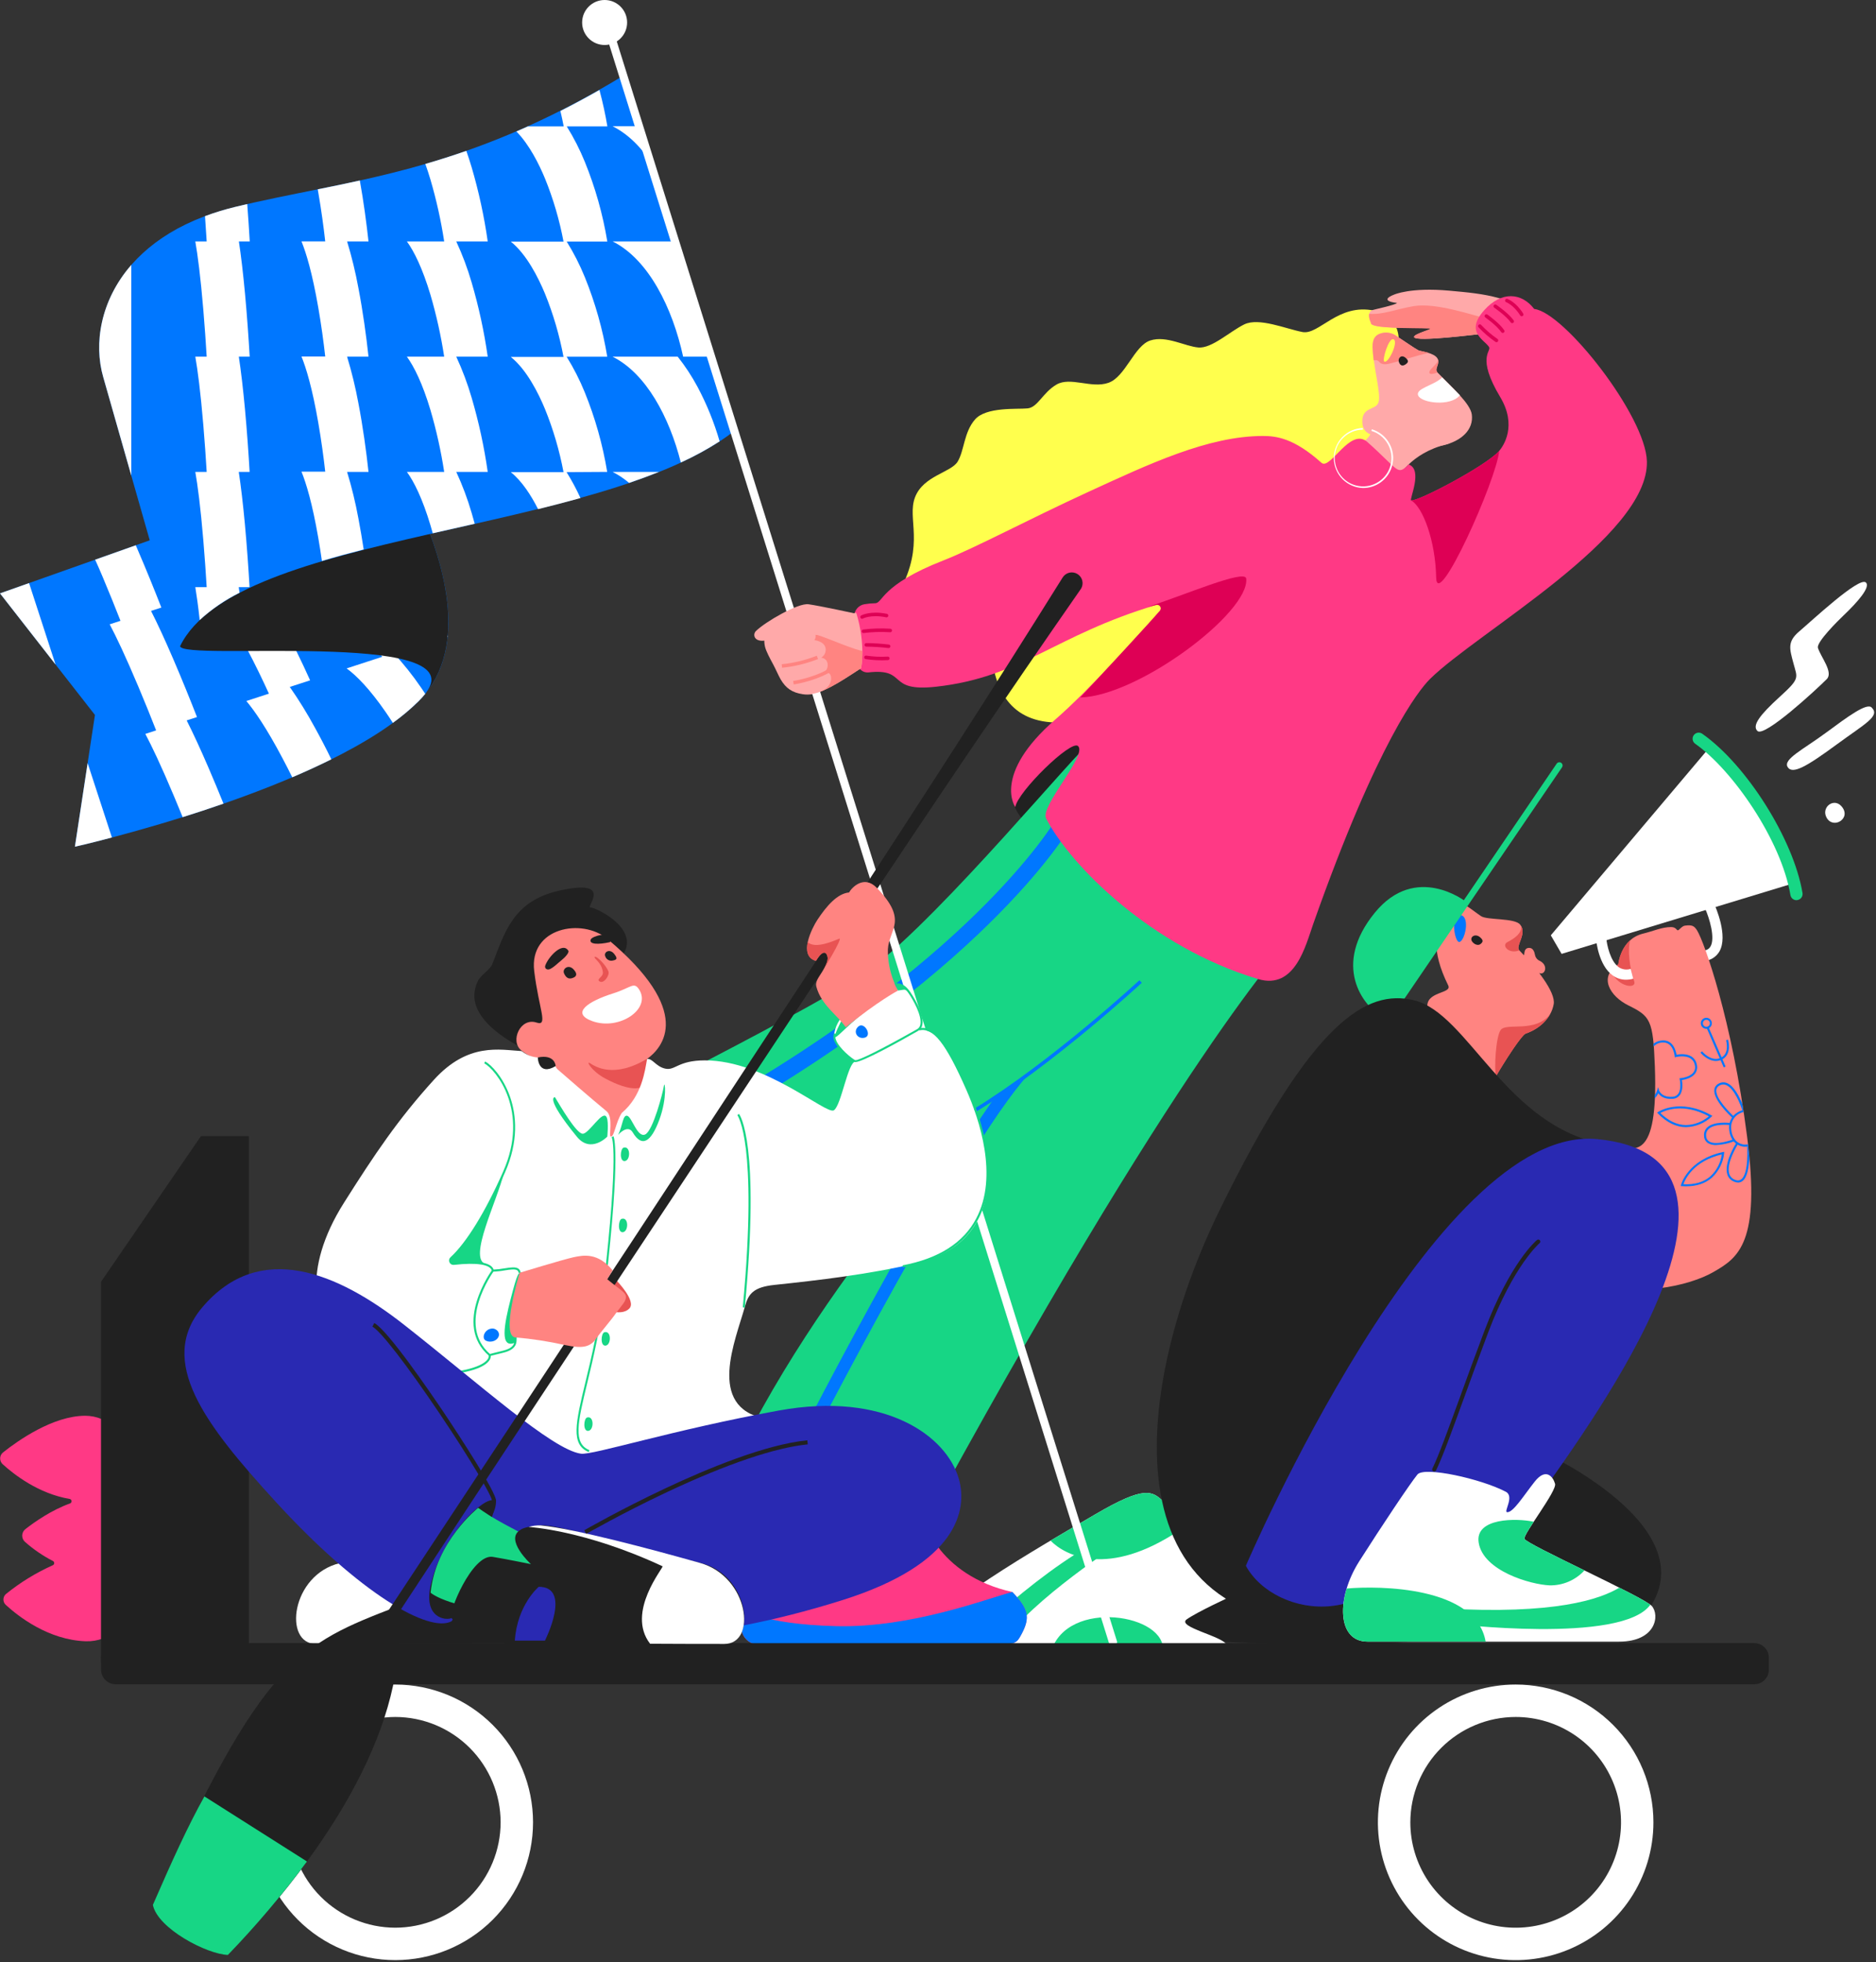 <svg width="568" height="594" viewBox="0 0 568 594" fill="none" xmlns="http://www.w3.org/2000/svg">
<rect x="0" y="0" width="568" height="594" fill="#333333" stroke="none"/>
<g clip-path="url(#clip0_67_2141)">
<path d="M118.388 137.672L0 179.617L28.75 216.42L22.675 256.294C22.675 256.294 100.002 238.99 126.768 212.229C151.062 187.935 118.388 137.672 118.388 137.672Z" fill="#0077FF"/>
<path d="M135.519 192.859C135.519 192.698 135.55 192.532 135.569 192.365L134.864 192.593C135.087 192.674 135.303 192.766 135.519 192.859Z" fill="white"/>
<path d="M95.162 149.16C98.769 154.441 102.021 159.956 104.896 165.668L94.155 169.159C97.134 171.31 101.169 175.414 105.953 182.323C109.558 187.605 112.81 193.119 115.687 198.83L104.946 202.328C107.924 204.479 111.96 208.589 116.737 215.492C117.498 216.586 118.227 217.699 118.95 218.817C121.722 216.826 124.336 214.623 126.768 212.229C127.469 211.528 128.133 210.792 128.758 210.023C128.325 209.374 127.886 208.725 127.448 208.082C124.949 204.42 122.181 200.95 119.166 197.699L128.22 194.752C124.846 187.872 120.981 181.244 116.657 174.919C114.158 171.255 111.39 167.783 108.376 164.53L117.43 161.589C114.106 154.812 110.306 148.279 106.058 142.041L93.296 146.558C93.908 147.38 94.526 148.246 95.162 149.16Z" fill="white"/>
<path d="M95.361 220.292C93.053 216.032 90.507 211.905 87.734 207.932L82.438 209.65L93.896 205.942C91.306 200.169 88.037 193.427 84.57 187.148C82.261 182.888 79.715 178.762 76.944 174.787L83.124 172.785C80.534 167.006 77.265 160.264 73.798 153.985L73.575 153.583L61.079 157.965C62.006 159.584 62.989 161.358 64.027 163.329C66.53 168.057 68.773 172.717 70.627 176.802L63.792 179.027C66.196 181.882 69.843 187.061 74.818 196.498C77.321 201.226 79.564 205.886 81.418 209.971L74.583 212.196C76.987 215.045 80.633 220.23 85.608 229.661C86.616 231.559 87.574 233.444 88.488 235.285C92.524 233.561 96.522 231.75 100.317 229.847C98.778 226.664 97.091 223.419 95.361 220.292Z" fill="white"/>
<path d="M26.532 230.998L22.682 256.294C22.682 256.294 26.965 255.367 33.886 253.513L26.532 230.998Z" fill="white"/>
<path d="M14.808 194.974L8.801 176.501L0 179.616L16.816 201.148L14.808 194.974Z" fill="white"/>
<path d="M31.148 174.783C33.119 179.461 34.949 184.01 36.481 187.922L33.212 188.985C35.147 192.638 37.965 198.521 41.932 207.946C43.91 212.631 45.739 217.179 47.272 221.091L51.06 219.855L44.003 222.154C45.937 225.807 48.755 231.684 52.723 241.115C53.619 243.241 54.484 245.33 55.306 247.351C59.28 246.115 63.439 244.743 67.667 243.266C66.27 239.823 64.756 236.165 63.18 232.512C60.708 226.765 58.471 221.932 56.518 218.069L59.645 217.056C57.624 211.889 55.09 205.604 52.389 199.343C49.917 193.596 47.68 188.763 45.721 184.906L38.169 187.378L48.854 183.905C46.833 178.738 44.299 172.453 41.599 166.199C41.432 165.809 41.271 165.439 41.104 165.062L28.806 169.419C29.56 171.05 30.326 172.836 31.148 174.783Z" fill="white"/>
<path d="M128.747 210.041C142.436 193.293 133.134 166.502 125.502 150.644L76.573 163.511L55.697 184.387L54.523 195.574C54.813 200.264 142.726 190.561 129.204 209.38C129.062 209.633 128.889 209.825 128.747 210.041Z" fill="#212121"/>
<path d="M189.342 22.527C139.635 52.97 104.97 54.355 70.992 62.698C35.431 71.412 26.383 97.115 31.241 114.117C31.241 114.117 51.221 184.275 54.522 195.597C71.69 160.462 181.463 162.267 222.258 130.501C216.819 116.484 196.375 43.175 189.342 22.527Z" fill="#0077FF"/>
<path d="M34.782 474.003C36.339 473.002 37.62 471.625 38.507 470C39.393 468.375 39.857 466.553 39.856 464.702C39.856 458.738 47.538 453.719 41.636 453.478C47.031 451.977 38.601 447.212 38.601 441.34C38.6 437.95 37.252 434.698 34.854 432.301C32.457 429.903 29.205 428.555 25.815 428.554C16.007 428.554 5.315 436.161 0.933 439.641C0.666 439.852 0.448 440.119 0.294 440.423C0.141 440.727 0.055 441.061 0.043 441.402C0.032 441.742 0.094 442.081 0.226 442.395C0.359 442.709 0.558 442.99 0.81 443.219C4.165 446.278 11.643 452.143 21.081 453.726C21.236 453.752 21.378 453.83 21.484 453.947C21.59 454.063 21.655 454.211 21.668 454.368C21.681 454.526 21.641 454.682 21.555 454.814C21.468 454.946 21.341 455.046 21.192 455.098C15.599 457.1 10.482 460.691 7.688 462.866C7.396 463.094 7.158 463.383 6.991 463.714C6.823 464.044 6.731 464.407 6.721 464.777C6.71 465.147 6.781 465.515 6.929 465.855C7.077 466.194 7.298 466.497 7.577 466.741C10.143 469.008 12.981 470.947 16.025 472.513C16.147 472.574 16.249 472.669 16.318 472.786C16.388 472.903 16.423 473.037 16.418 473.173C16.414 473.309 16.37 473.441 16.293 473.553C16.215 473.665 16.108 473.752 15.982 473.805C10.923 476.067 6.178 478.975 1.866 482.457C1.617 482.654 1.414 482.903 1.27 483.186C1.126 483.469 1.046 483.78 1.034 484.097C1.022 484.415 1.08 484.731 1.202 485.024C1.324 485.317 1.509 485.58 1.743 485.795C5.451 489.206 14.622 496.437 25.975 496.814C33.225 497.049 39.572 491.505 39.677 484.25C39.708 482.28 39.282 480.329 38.432 478.551C37.583 476.774 36.334 475.217 34.782 474.003Z" fill="#FF3985"/>
<path d="M178.317 489.807C179.553 488.571 172.063 470.259 165.808 471.266C161.439 471.995 154.258 473.466 154.258 473.466C154.258 473.466 162.335 466.05 157.49 463.127C157.49 463.127 156.433 462.045 151.26 461.724C146.087 461.402 126.342 467.663 102.987 473.095C88.105 476.556 85.682 497.594 95.688 497.594C120.186 497.594 131.311 497.377 149.085 497.377C166.476 497.408 175.61 492.52 178.317 489.807Z" fill="#212121"/>
<path d="M95.688 497.631C103.049 497.631 109.198 497.631 114.686 497.588C117.195 493.583 121.651 485.437 120.94 479.016C120.563 475.642 118.716 472.459 116.571 469.808C112.245 470.908 107.696 472.039 102.975 473.133C88.105 476.618 85.67 497.631 95.688 497.631Z" fill="white"/>
<path d="M75.348 503.198H30.579V388.011L60.843 343.903H75.348V503.198Z" fill="#212121"/>
<path d="M515.868 290.884L515.559 287.794C517.073 287.645 517.623 286.978 517.901 286.483C519.353 283.962 517.623 278.023 516.195 274.871L519.007 273.591C519.452 274.574 523.296 283.307 520.583 288.022C520.097 288.854 519.411 289.551 518.588 290.05C517.765 290.55 516.83 290.836 515.868 290.884Z" fill="white"/>
<path d="M489.985 291.933C489.985 291.933 490.647 284.257 497.5 282.6C500.652 281.84 503.137 280.623 505.98 280.623C507.469 280.623 507.648 281.655 508.019 281.605C508.39 281.556 509.255 280.314 510.133 280.196C512.339 279.906 512.951 280.252 513.841 281.655C515.967 285.085 524.39 308.508 528.976 344.075C533.129 376.267 526.288 380.73 518.754 385.056C511.678 389.128 495.412 393.152 477.532 388.065C470.796 386.156 483.181 346.151 488.916 346.98C494.651 347.808 502.123 352.091 501.042 322.79C500.516 308.73 499.682 307.63 493.057 304.355C487.458 301.598 483.842 295.647 489.985 291.933Z" fill="#FF8481"/>
<path d="M487.896 294.246C490.028 298.838 495.658 299.505 494.78 296.99C493.341 292.886 492.722 287.157 493.606 284.586C490.349 287.441 489.96 291.934 489.96 291.934C489.104 292.429 488.351 293.084 487.741 293.863C487.791 293.992 487.84 294.116 487.896 294.246Z" fill="#E85353"/>
<path d="M468.007 439.962C468.007 439.962 521.156 464.547 496.349 490.547L409.641 498.525L360.577 496.634L339.255 477.235L380.384 453.954L468.007 439.962Z" fill="#212121"/>
<path d="M352.253 454.504C348.848 451.359 346.746 449.523 331.537 458.441C316.328 467.359 278.332 488.94 279.871 496.208C280.878 500.955 289.573 499.879 328.917 499.879C368.26 499.879 371.925 500.664 371.399 498.025C370.874 495.386 355.949 492.512 359.335 490.158C362.722 487.803 372.45 483.36 372.45 483.36L352.253 454.504Z" fill="white"/>
<path d="M318.249 499.904C321.531 499.904 325.047 499.904 328.916 499.904C338.668 499.904 346.221 499.947 352.079 499.984C353.569 488.613 323.15 483.718 318.249 499.904Z" fill="#17D685"/>
<path d="M318.057 466.339C322.525 470.913 335.509 477.674 357.128 463.206L357.95 462.644L352.252 454.504C348.846 451.359 346.745 449.523 331.536 458.441C328.118 460.444 323.341 463.206 318.057 466.339Z" fill="#17D685"/>
<path d="M308.398 236.117C297.398 247.55 334.3 270.281 371.554 278.259L344.559 207.651C344.559 207.651 315.197 229.053 308.398 236.117Z" fill="#212121"/>
<path d="M390.613 284.414C390.613 284.414 357.017 319.141 277.169 466.662C277.169 466.662 214.131 460.111 218.977 449.518C248.747 384.552 295.203 341.909 315.653 307.732C324.188 293.468 331.104 277.746 339.187 262.512C393.783 159.766 390.613 284.414 390.613 284.414Z" fill="#17D685"/>
<path d="M243.789 440.103L240.489 438.416C242.566 434.356 291.507 338.711 310.746 320.603L313.286 323.304C294.51 340.973 244.296 439.114 243.789 440.103Z" fill="#0077FF"/>
<path d="M330.351 224.57C326.445 226.85 286.02 276.156 263.957 293.028C250.404 303.386 176.816 340.059 176.816 340.059L228.217 366.733C228.217 366.733 299.728 339.577 321.198 317.131C342.668 294.684 373.643 239.816 373.643 239.816L330.351 224.57Z" fill="#17D685"/>
<path d="M208.539 344.269L206.196 339.943C251.17 315.766 279.592 292.133 295.506 276.571C312.749 259.718 319.442 248.433 319.51 248.321L323.781 250.793C323.503 251.269 316.797 262.61 299.171 279.884C283.01 295.711 254.167 319.74 208.539 344.269Z" fill="#0077FF"/>
<path d="M422.675 108.982C422.675 108.982 427.081 96.405 416.124 94.044C405.166 91.683 399.357 101.46 394.363 100.509C389.37 99.557 381.144 96.022 376.713 98.203C372.282 100.385 366.917 105.514 362.857 105.187C358.796 104.859 353.123 101.479 348.265 103.067C343.408 104.655 340.763 114.056 335.615 115.873C330.466 117.689 324.082 113.944 319.867 116.416C315.653 118.888 314.243 123.307 311.116 123.622C307.989 123.938 298.608 123.091 295.215 126.966C291.822 130.841 291.964 136.44 289.943 139.747C287.922 143.053 279.523 143.986 277.033 150.556C274.542 157.125 280.123 164.449 272.41 178.898C269.53 184.275 270.655 194.138 281.186 195.924C291.717 197.711 299.275 194.651 300.795 202.105C303.348 214.644 311.629 221.714 330.293 217.499C335.355 216.356 334.62 202.543 340.132 205.139C345.645 207.735 400.989 175.449 400.989 175.449L428.12 125.39L422.675 108.982Z" fill="#FFFF4D"/>
<path d="M414.283 126.922C416.811 129.104 415.21 132.855 411.138 134.629C407.294 136.304 423.189 144.857 423.189 144.857C423.189 144.857 426.737 137.25 438.102 134.456C444.684 132.831 414.283 126.922 414.283 126.922Z" fill="#FFA9A9"/>
<path d="M417.794 101.041C418.606 100.735 419.481 100.631 420.342 100.739C421.204 100.846 422.026 101.162 422.738 101.659C424.833 103.056 428.615 105.633 429.456 106.053C430.074 106.362 434.079 106.733 435.172 108.414C436.266 110.095 434.097 111.578 435.265 112.783C439.678 117.326 445.153 122.152 445.617 125.44C446.853 134.71 430.531 139.105 418.455 131.361C415.445 132.337 412.516 131.225 412.466 127.653C412.405 123.048 416.508 124.254 417.361 121.825C418.251 119.303 415.736 111.096 415.631 105.076C415.569 102.561 416.44 101.572 417.794 101.041Z" fill="#FFA9A9"/>
<path d="M429.418 106.03C428.578 105.61 424.796 103.032 422.7 101.636C421.989 101.139 421.166 100.823 420.305 100.715C419.443 100.608 418.569 100.712 417.756 101.018C416.428 101.549 415.531 102.538 415.575 105.06C415.613 106.414 415.727 107.766 415.915 109.108L416.112 109.052C416.393 108.98 416.688 108.992 416.962 109.087C417.235 109.181 417.475 109.354 417.651 109.583C418.01 110.041 418.739 110.443 420.235 110.171C422.089 109.831 429.573 107.402 432.595 106.827C431.272 106.425 429.789 106.203 429.418 106.03Z" fill="#FF8481"/>
<path d="M425.648 108.383C426.482 109.143 426.494 109.619 425.691 110.206C425.122 110.633 424.109 111.121 423.565 109.638C423.145 108.507 424.232 107.098 425.648 108.383Z" fill="#212121"/>
<path d="M433.245 111.77C434.932 109.916 435.606 109.557 435.185 108.445C436.174 110.144 434.147 111.621 435.247 112.771C432.367 113.84 432.429 112.654 433.245 111.77Z" fill="#FF8481"/>
<path d="M436.642 114.254C434.244 116.689 428.348 117.554 429.417 119.785C430.487 122.016 439.225 123.129 442.025 119.643C442.025 119.643 438.787 116.38 436.642 114.254Z" fill="white"/>
<path d="M421.928 102.714C423.529 103.425 420.309 110.21 419.123 109.432C418.418 108.937 420.507 102.046 421.928 102.714Z" fill="#FFFF4D"/>
<path d="M468.91 138.221C468.91 138.221 473.038 121.597 464.942 121.263C463.762 121.22 459.491 106.06 455.413 103.34C451.334 100.621 451.29 100.868 449.177 101.029C447.063 101.19 428.782 103.594 428.164 102.067C427.744 101.084 434.857 99.403 433.281 99.348C427.719 99.138 414.741 99.595 415.099 97.71C415.099 97.71 413.597 94.818 415.408 93.915C415.866 93.687 422.565 92.327 422.973 91.709C417.04 90.986 422.07 89.188 422.07 89.188C422.07 89.188 427.015 86.926 438.757 87.983C450.499 89.039 456.302 89.608 470.789 97.76C485.275 105.911 490.479 134.841 485.498 140.904C480.516 146.966 468.125 154.63 468.125 154.63L468.91 138.221Z" fill="#FFA9A9"/>
<path d="M449.51 96.249C445.839 95.421 434.634 91.515 427.966 92.677C422.144 93.691 418.887 95.285 414.549 94.995C414.283 96.181 415.074 97.708 415.074 97.708C414.722 99.562 427.144 99.234 432.725 99.438C434.294 99.5 427.719 101.082 428.139 102.065C428.794 103.591 447.063 101.175 449.152 101.026C451.24 100.878 451.315 100.625 455.387 103.338C456.092 102.306 449.51 96.249 449.51 96.249Z" fill="#FF8481"/>
<path d="M382.375 131.972C386.367 131.972 391.75 132.59 400.081 140.074C402.757 142.484 408.777 129.154 413.999 133.795C423.727 142.447 422.954 144.066 426.483 140.593C430.995 142.12 426.539 151.365 427.28 151.476C429.375 151.792 449.585 141.193 453.769 136.644C455.27 135.012 459.368 128.807 454.251 120.242C446.834 107.881 451.741 106.38 450.814 104.995C449.368 102.826 443.503 100.459 449.405 93.871C454.591 88.08 460.672 88.525 464.516 93.525C473.582 94.507 498.334 126.014 498.637 139.697C499.137 162.44 447.224 191.437 432.978 205.516C429.518 208.94 417.095 224.508 397.609 279.678C395.304 286.217 392.115 299.696 380.923 296.365C348.662 286.73 324.102 262.003 316.729 247.758C314.826 244.049 329.343 228.543 326.395 225.818C324.263 223.853 308.052 239.736 307.397 244.321C307.397 244.321 300.345 234.47 319.516 217.796C329.405 209.224 345.053 192.006 351.208 184.856C351.36 184.679 351.451 184.457 351.467 184.225C351.483 183.992 351.423 183.76 351.297 183.564C351.17 183.368 350.984 183.218 350.765 183.137C350.547 183.056 350.307 183.047 350.084 183.113C319.183 192.34 309.406 204.984 283.412 207.871C268.103 209.57 275.112 202.16 262.856 203.545C262.101 203.597 261.354 203.366 260.76 202.896C260.167 202.426 259.77 201.752 259.649 201.004C259.198 198.637 258.728 194.348 258.629 186.605C258.619 185.711 258.931 184.844 259.509 184.163C260.087 183.482 260.892 183.032 261.775 182.896C262.829 182.721 263.895 182.622 264.964 182.6C267.374 182.6 266.497 177.118 285.562 169.671C295.191 165.907 311.457 157.181 329.602 148.856C347.747 140.531 365.763 131.972 382.375 131.972Z" fill="#FF3985"/>
<path d="M238.772 185.437C232.017 187.804 230.818 192.544 231.633 195.813C231.973 197.148 232.974 199.052 234.149 201.221C234.723 202.272 235.811 204.713 236.343 205.627C237.943 208.371 239.872 209.651 243.017 210.133C244.027 210.301 245.059 210.286 246.064 210.09C250.78 209.095 257.51 204.286 260.717 202.259C260.717 202.259 262.201 195.226 259.302 185.665C259.049 184.825 259.432 187.142 247.838 184.337C243.394 183.261 239.47 185.196 238.772 185.437Z" fill="#FFA9A9"/>
<path d="M248.734 209.231C253.06 207.47 258.078 203.923 260.717 202.26C261.015 200.542 261.141 198.799 261.094 197.057C256.039 195.975 245.767 190.697 243.289 191.439L243.907 198.076L248.734 209.231Z" fill="#FF8481"/>
<path d="M462.292 312.559C459.962 313.64 452.515 326.489 452.515 326.489C452.515 326.489 435.377 310.989 427.231 309.753L432.794 308.616L453.417 304.908L462.292 312.559Z" fill="#FF8481"/>
<path d="M444.3 274.406C444.918 274.727 447.267 276.569 448.447 277.335C450.345 278.571 458.552 277.817 460.251 279.869C462.532 282.613 458.688 286.352 460.01 287.687C465.004 292.724 471.067 300.288 470.418 303.953C468.904 312.538 455.691 318.217 442.082 309.689C438.726 310.813 432.811 309.732 432.193 305.09C431.495 299.986 439.752 300.869 438.479 298.292C427.818 276.674 444.3 274.406 444.3 274.406Z" fill="#FF8481"/>
<path d="M448.163 283.741C449.102 284.581 449.121 285.1 448.231 285.78C447.613 286.262 446.544 285.996 445.839 285.162C444.659 283.796 446.562 282.319 448.163 283.741Z" fill="#212121"/>
<path d="M456.383 285.186C458.856 283.949 460.827 282.293 460.586 280.359C462.1 283.041 458.769 286.434 460.011 287.688C456.797 288.931 454.517 286.137 456.383 285.186Z" fill="#E85353"/>
<path d="M442.285 276.998C445.245 277.665 443.446 284.995 441.833 285.137C440.332 285.273 438.997 276.262 442.285 276.998Z" fill="#0077FF"/>
<path d="M452.941 325.821C452.391 323.67 452.83 313.968 454.357 311.786C456.013 309.419 464.956 312.812 469.374 306.934C467.91 309.623 465.19 311.798 461.699 312.966C459.474 314.894 453.182 325.265 452.941 325.821Z" fill="#E85353"/>
<path d="M460.856 289.357C462.092 290.469 460.653 286.767 463.131 286.934C464.113 287.002 464.571 288.022 464.738 288.986C464.802 289.375 464.958 289.743 465.194 290.059C465.429 290.375 465.737 290.63 466.091 290.803C468.817 292.082 467.877 294.894 466.474 294.647C464.583 294.32 464.892 295.673 464.892 295.673L461.184 295.141L460.856 289.357Z" fill="#FF8481"/>
<path d="M420.766 308.842L472.939 232.264C473.077 232.061 473.135 231.814 473.099 231.571C473.064 231.328 472.938 231.108 472.747 230.953C472.642 230.867 472.519 230.804 472.388 230.768C472.257 230.732 472.119 230.723 471.984 230.743C471.849 230.763 471.72 230.81 471.605 230.883C471.489 230.955 471.39 231.051 471.314 231.164L418.955 308.169L420.766 308.842Z" fill="#17D685"/>
<path d="M443.732 272.881C443.732 272.881 428.634 261.058 416.218 276.323C403.413 292.058 412.293 304.412 418.968 308.17L443.732 272.881Z" fill="#17D685"/>
<path d="M516.874 227.099L469.54 283.123L472.809 288.74L541.854 267.728C541.854 267.728 536.125 240.195 516.874 227.099Z" fill="white"/>
<path d="M486.122 346.444C455.697 341.098 444.622 306.656 428.028 302.756C413.857 299.437 397.485 308.658 369.217 366.412C344.126 417.64 332.309 495.578 409.691 492L466.79 372.951C466.79 372.951 510.453 350.714 486.122 346.444Z" fill="#212121"/>
<path d="M377.214 473.966C377.214 473.966 434.523 340.189 483.476 344.8C540.649 350.17 483.359 428.473 465.448 453.794C460.918 460.196 441.809 465.616 441.809 465.616C435.394 480.69 430.067 454.603 428.596 460.517C419.937 494.83 386.027 490.127 377.214 473.966Z" fill="#2929B2"/>
<path d="M412.731 147.719C410.363 147.669 408.108 146.695 406.447 145.006C404.786 143.317 403.85 141.046 403.84 138.677C403.829 136.308 404.745 134.028 406.391 132.324C408.037 130.621 410.283 129.627 412.651 129.556V130.056C410.485 130.072 408.405 130.905 406.827 132.389C405.249 133.873 404.29 135.898 404.142 138.059C403.994 140.22 404.668 142.358 406.028 144.043C407.389 145.728 409.336 146.837 411.48 147.148C413.624 147.459 415.806 146.948 417.589 145.718C419.372 144.489 420.625 142.631 421.097 140.517C421.568 138.402 421.224 136.188 420.132 134.317C419.04 132.446 417.282 131.057 415.21 130.427L415.358 129.945C417.22 130.508 418.851 131.654 420.012 133.215C421.174 134.775 421.803 136.667 421.808 138.612C421.813 140.557 421.193 142.452 420.039 144.018C418.886 145.584 417.26 146.739 415.401 147.311C414.537 147.582 413.637 147.719 412.731 147.719Z" fill="white"/>
<path d="M543.944 272.487C543.502 272.493 543.072 272.341 542.731 272.057C542.391 271.774 542.164 271.378 542.09 270.942C539.309 254.348 524.576 233.076 513.26 225.14C513.061 225 512.891 224.822 512.76 224.617C512.63 224.411 512.541 224.182 512.499 223.942C512.457 223.702 512.463 223.456 512.516 223.219C512.569 222.981 512.669 222.756 512.809 222.557C512.949 222.358 513.126 222.188 513.332 222.058C513.538 221.927 513.767 221.838 514.007 221.796C514.247 221.755 514.492 221.76 514.73 221.813C514.968 221.867 515.193 221.966 515.392 222.106C528.834 231.537 543.023 254.07 545.749 270.311C545.829 270.796 545.715 271.292 545.43 271.692C545.145 272.091 544.713 272.362 544.229 272.444C544.135 272.466 544.04 272.48 543.944 272.487Z" fill="#17D685"/>
<path d="M456.309 457.743C455.184 457.644 458.601 452.978 455.932 451.563C448.435 447.626 431.211 443.813 429.153 446.34C426.73 449.356 418.647 461.457 411.57 472.557C404.494 483.656 404.772 496.925 414.042 496.925H490.219C501.443 496.925 502.58 488.891 500.108 486.128C497.636 483.366 461.846 467.347 461.556 465.783C461.265 464.22 471.444 451.291 470.826 449.134C470.208 446.977 468.051 444.19 464.646 448.516C461.24 452.842 458.138 457.891 456.309 457.743Z" fill="white"/>
<path d="M434.238 445.431C434.146 445.431 434.056 445.409 433.973 445.369C433.899 445.334 433.833 445.285 433.778 445.224C433.724 445.164 433.682 445.093 433.655 445.016C433.628 444.939 433.616 444.857 433.621 444.776C433.626 444.694 433.647 444.615 433.682 444.541C435.623 440.561 438.429 432.83 441.988 423.047C444.182 417.002 446.673 410.149 449.46 402.8C457.253 382.226 465.028 375.607 465.356 375.348C465.482 375.243 465.645 375.193 465.808 375.208C465.971 375.223 466.122 375.302 466.227 375.428C466.332 375.554 466.382 375.717 466.367 375.881C466.352 376.044 466.273 376.195 466.147 376.3C466.066 376.361 458.273 383.024 450.616 403.239C447.835 410.581 445.344 417.453 443.15 423.467C439.578 433.287 436.76 441.043 434.795 445.097C434.742 445.199 434.662 445.284 434.564 445.343C434.466 445.402 434.353 445.433 434.238 445.431Z" fill="#212121"/>
<path d="M407.731 480.853C405.16 489.35 407.039 496.921 414.035 496.921H449.812C446.87 480.179 417.508 479.957 407.731 480.853Z" fill="#17D685"/>
<path d="M437.051 486.865L438.905 491.426C438.905 491.426 491.01 497.81 499.675 485.759C498.333 484.739 494.761 482.83 490.299 480.58C484.478 484.09 470.825 488.825 437.051 486.865Z" fill="#17D685"/>
<path d="M461.555 465.783C461.444 465.226 462.723 463.15 464.361 460.634C459.201 459.516 446.439 459.398 447.712 467.019C449.127 475.523 463.329 479.626 469.169 479.892C471.151 479.93 473.117 479.545 474.938 478.764C476.759 477.983 478.393 476.823 479.731 475.362C470.523 470.863 461.691 466.549 461.555 465.783Z" fill="#17D685"/>
<path d="M341.889 462.253C321.204 469.144 294.419 495.324 289.926 499.817C293.016 499.959 297.045 499.99 302.181 499.977C307.7 487.567 337.408 468.149 337.408 468.149L341.889 462.253Z" fill="#17D685"/>
<path d="M336.97 498.297C336.707 498.296 336.452 498.212 336.241 498.056C336.03 497.901 335.874 497.682 335.795 497.432L181.705 4.71C181.656 4.555 181.638 4.392 181.652 4.23C181.666 4.068 181.713 3.911 181.788 3.767C181.863 3.623 181.966 3.495 182.09 3.39C182.215 3.286 182.359 3.208 182.514 3.159C182.67 3.11 182.833 3.093 182.995 3.107C183.158 3.122 183.315 3.169 183.459 3.244C183.604 3.32 183.731 3.424 183.835 3.549C183.939 3.674 184.018 3.819 184.065 3.975L338.15 496.69C338.2 496.846 338.218 497.01 338.204 497.173C338.19 497.336 338.143 497.494 338.067 497.639C337.991 497.784 337.888 497.913 337.762 498.017C337.636 498.121 337.491 498.2 337.334 498.248C337.216 498.282 337.093 498.298 336.97 498.297Z" fill="white"/>
<path d="M280.16 454.864C277.465 459.239 284.14 476.964 306.488 481.896C311.432 487.032 311.994 489.634 309.213 494.775C307.81 497.359 307.476 497.804 301.389 497.804H229.699C228.581 497.811 227.49 497.46 226.587 496.802C225.683 496.143 225.015 495.212 224.68 494.145C223.667 490.82 223.444 485.629 228.555 480.32C237.152 471.396 280.16 454.864 280.16 454.864Z" fill="#FF3985"/>
<path d="M253.135 492.234C230.201 491.654 224.972 487.006 224.972 487.006L224.354 487.933C223.958 490 224.077 492.134 224.7 494.144C225.035 495.211 225.703 496.142 226.607 496.801C227.51 497.459 228.601 497.81 229.719 497.803H301.409C307.496 497.803 307.83 497.358 309.233 494.774C312.014 489.633 311.427 487.031 306.507 481.895C299.017 483.817 276.07 492.815 253.135 492.234Z" fill="#0077FF"/>
<path d="M519.612 346.604C518.75 346.648 517.894 346.449 517.14 346.03C516.778 345.796 516.479 345.476 516.271 345.098C516.063 344.721 515.952 344.298 515.947 343.867C515.895 343.392 515.954 342.911 516.119 342.463C516.284 342.015 516.551 341.611 516.899 341.283C518.963 339.343 523.61 339.899 523.808 339.924L523.734 340.542C523.691 340.542 519.173 339.998 517.325 341.741C517.044 342.005 516.829 342.332 516.697 342.695C516.565 343.058 516.52 343.446 516.565 343.83C516.563 344.164 516.645 344.493 516.802 344.788C516.96 345.082 517.188 345.333 517.467 345.517C519.624 346.889 524.741 344.899 524.791 344.899L525.02 345.473C523.288 346.133 521.463 346.515 519.612 346.604Z" fill="#0077FF"/>
<path d="M523.196 314.695L522.609 314.875C522.609 314.918 523.721 318.675 521.255 320.06L517.43 311.216C517.787 311.021 518.061 310.702 518.199 310.319C518.338 309.936 518.332 309.516 518.182 309.137C518.032 308.758 517.749 308.448 517.386 308.263C517.023 308.079 516.605 308.034 516.211 308.136C515.816 308.239 515.473 308.482 515.246 308.819C515.019 309.157 514.923 309.566 514.976 309.97C515.029 310.374 515.228 310.744 515.536 311.011C515.843 311.278 516.238 311.423 516.645 311.42H516.836L520.693 320.332C517.862 321.333 515.359 318.274 515.335 318.243L514.853 318.632C514.853 318.663 516.917 321.16 519.537 321.16C520.018 321.159 520.494 321.076 520.946 320.913L521.892 323.1L522.46 322.853L521.502 320.653C524.469 319.021 523.208 314.739 523.196 314.695ZM515.582 309.751C515.581 309.541 515.642 309.335 515.758 309.159C515.874 308.983 516.04 308.846 516.234 308.765C516.428 308.683 516.642 308.661 516.848 308.702C517.055 308.742 517.245 308.843 517.394 308.991C517.544 309.14 517.645 309.329 517.687 309.535C517.728 309.742 517.708 309.956 517.627 310.15C517.547 310.345 517.411 310.511 517.236 310.628C517.061 310.746 516.855 310.808 516.645 310.808C516.364 310.808 516.094 310.697 515.895 310.499C515.696 310.301 515.583 310.032 515.582 309.751Z" fill="#0077FF"/>
<path d="M492.316 296.564C490.882 296.572 489.482 296.126 488.317 295.291C483.991 292.256 483.293 284.716 483.262 284.395L486.352 284.123L484.813 284.259L486.352 284.117C486.519 285.903 487.507 290.915 490.109 292.769C490.634 293.125 491.234 293.355 491.861 293.443C492.489 293.531 493.129 293.474 493.731 293.276L494.51 296.267C493.794 296.46 493.057 296.56 492.316 296.564Z" fill="white"/>
<path d="M531.156 497.383H35.004C32.571 497.383 30.598 499.356 30.598 501.789V505.423C30.598 507.857 32.571 509.829 35.004 509.829H531.156C533.589 509.829 535.562 507.857 535.562 505.423V501.789C535.562 499.356 533.589 497.383 531.156 497.383Z" fill="#212121"/>
<path d="M458.899 519.73C465.207 519.729 471.375 521.599 476.621 525.103C481.867 528.607 485.956 533.588 488.371 539.416C490.786 545.244 491.419 551.657 490.189 557.845C488.959 564.032 485.921 569.716 481.461 574.178C477 578.639 471.317 581.677 465.13 582.909C458.942 584.14 452.529 583.509 446.7 581.095C440.872 578.681 435.89 574.593 432.385 569.347C428.88 564.102 427.009 557.935 427.009 551.626C427.019 543.171 430.381 535.065 436.36 529.085C442.338 523.106 450.443 519.742 458.899 519.73ZM458.899 509.916C450.649 509.916 442.585 512.362 435.726 516.946C428.867 521.529 423.521 528.043 420.364 535.664C417.207 543.286 416.381 551.672 417.99 559.763C419.599 567.854 423.572 575.286 429.405 581.119C435.238 586.953 442.67 590.925 450.761 592.535C458.852 594.144 467.239 593.318 474.86 590.161C482.482 587.004 488.996 581.658 493.579 574.799C498.162 567.94 500.609 559.876 500.609 551.626C500.61 546.149 499.531 540.724 497.435 535.663C495.34 530.603 492.267 526.004 488.394 522.131C484.521 518.258 479.922 515.185 474.861 513.089C469.801 510.994 464.376 509.915 458.899 509.916Z" fill="white"/>
<path d="M119.679 519.73C128.135 519.74 136.242 523.104 142.222 529.083C148.201 535.063 151.565 543.17 151.575 551.626C151.565 560.082 148.201 568.188 142.221 574.167C136.242 580.146 128.135 583.508 119.679 583.516C111.224 583.506 103.117 580.143 97.138 574.165C91.159 568.187 87.794 560.081 87.783 551.626C87.793 543.17 91.156 535.063 97.136 529.083C103.115 523.104 111.223 519.74 119.679 519.73ZM119.679 509.916C108.617 509.916 98.007 514.311 90.185 522.133C82.363 529.955 77.969 540.564 77.969 551.626C77.97 562.687 82.366 573.295 90.188 581.116C98.01 588.936 108.618 593.33 119.679 593.33C130.74 593.33 141.348 588.936 149.17 581.116C156.992 573.295 161.387 562.687 161.389 551.626C161.389 540.564 156.994 529.955 149.172 522.133C141.35 514.311 130.741 509.916 119.679 509.916Z" fill="white"/>
<path d="M168.269 321.612C168.269 321.612 137.3 311.507 144.784 296.773C145.594 295.191 148.399 293.486 149.054 291.829C152.763 282.466 155.235 272.708 169.406 269.581C186.092 265.872 177.205 274.692 178.787 274.692C180.369 274.692 193.62 280.927 188.762 288.782C183.905 296.637 168.269 321.612 168.269 321.612Z" fill="#212121"/>
<path d="M159.344 330.869C165.735 326.394 169.467 322.835 167.613 321.747C165.759 320.659 162.391 321.629 157.799 317.921C154.357 315.14 157.54 307.909 162.453 309.535C166.099 310.74 163.139 305.505 161.742 293.93C160.148 280.723 176.235 277.806 183.873 284.19C210.176 306.173 200.782 317.056 195.832 320.61C196.963 321.561 193.978 350.652 202.63 344.935C193.15 354.928 202.908 355.781 193.749 364.378C178.799 378.382 159.344 330.869 159.344 330.869Z" fill="#FF8481"/>
<path d="M193.545 299.592C197.216 305.445 187.476 312.045 179.331 309.097C172.632 306.675 178.15 303.065 185.659 300.698C191.178 298.956 191.932 297.015 193.545 299.592Z" fill="white"/>
<path d="M195.808 320.611L196.222 320.308C185.815 326.692 180.123 322.78 178.59 321.804C177.354 320.982 179.035 324.214 183.225 326.451C190.79 330.499 195.4 330.326 196.364 326.594C195.617 326.884 196.13 320.877 195.808 320.611Z" fill="#E85353"/>
<path d="M173.726 293.505C174.826 294.741 174.752 295.643 173.158 296.107C172.175 296.397 171.347 295.977 170.766 294.617C170.185 293.258 172.163 291.719 173.726 293.505Z" fill="#212121"/>
<path d="M185.95 288.738C186.907 289.974 186.994 290.5 185.542 290.753C185.06 290.872 184.552 290.8 184.122 290.552C183.692 290.304 183.375 289.9 183.236 289.424C182.754 288.188 184.602 287.039 185.95 288.738Z" fill="#212121"/>
<path d="M165.079 292.317C165.876 289.845 170.301 284.901 172.081 287.793C172.427 288.349 171.043 289.851 169.906 290.747C168.769 291.643 167.99 292.552 166.661 293.275C165.654 293.819 164.813 293.139 165.079 292.317Z" fill="#212121"/>
<path d="M184.603 285.204C181.142 285.977 178.262 285.878 178.868 284.382C179.103 283.801 180.722 283.183 182.1 282.985C183.479 282.788 185.413 285.031 184.603 285.204Z" fill="#212121"/>
<path d="M181.438 297.002C180.529 296.31 182.674 295.766 182.538 294.307C182.198 291.217 179.584 290.092 180.066 289.654C180.548 289.215 183.508 292.126 184.231 294.103C184.633 295.142 182.785 298.046 181.438 297.002Z" fill="#E85353"/>
<path d="M167.835 321.605C165.215 318.899 162.428 321.605 157.916 318.163C151.341 317.798 141.755 315.462 131.416 326.815C120.508 338.817 113.413 349.422 104.13 364.1C91.04 384.798 95.478 400.502 102.795 401.88C110.255 403.289 118.864 397.356 119.346 405.347L125.742 421.978L159.764 452.063L207.648 443.757C207.648 443.757 250.959 433.251 231.621 429.419C213.804 425.908 222.716 405.687 225.546 395.465C226.597 391.658 228.092 389.618 234.476 388.945C247.541 387.573 263.109 385.75 277.175 382.437C310.66 374.557 299.52 337.455 284.795 314.887C283.931 313.562 281.571 311.662 278.347 311.662C279.421 308.438 276.428 300.581 275.043 299.264C273.461 297.163 254.704 302.082 252.659 312.465C251.929 316.173 255.778 319.185 259.002 321.335C256.691 321.489 254.741 334.571 252.479 336.086C250.217 337.6 231.85 320.975 213.433 320.975C205.133 320.975 204.41 324.238 201.289 323.447C198.52 322.774 197.581 320.357 195.912 320.555C195.294 323.948 194.392 331.772 188.255 336.889C186.401 339.763 185.999 344.138 184.93 344.052C184.207 343.99 185.789 338.144 183.651 336.376C178.564 332.18 170.765 325.388 168.738 323.62C168.248 323.05 167.935 322.35 167.835 321.605Z" fill="white"/>
<path d="M139.568 432.849H133.863V432.793C124.89 432.793 107.975 417.781 105.434 398.74H99.736V398.845C101.158 410.958 107.542 420.229 111.534 424.963C113.993 427.906 116.787 430.553 119.859 432.849H133.839C135.229 445.011 141.638 454.325 145.643 459.071C148.101 462.015 150.892 464.664 153.961 466.963H167.959V466.902C158.973 466.902 142.04 451.896 139.568 432.849Z" fill="#17D685"/>
<path d="M105.423 432.848H99.725V432.953C101.146 445.067 107.53 454.337 111.523 459.071C113.98 462.013 116.769 464.661 119.835 466.963H133.833V466.901C124.859 466.901 107.944 451.896 105.423 432.848Z" fill="#17D685"/>
<path d="M186.674 387.622C186.674 387.622 192.718 393.802 190.574 396.058C187.793 398.944 181.649 395.625 181.649 395.625L186.674 387.622Z" fill="#E85353"/>
<path d="M158.219 385.342C157.082 384.724 156.649 385.256 154.635 393.123C152.62 400.991 151.143 408.679 156.211 406.318L158.219 385.342Z" fill="#17D685"/>
<path d="M130.427 416.538L130.39 415.92C143.102 415.24 146.631 412.83 147.601 411.507C147.747 411.339 147.855 411.142 147.918 410.929C147.981 410.715 147.997 410.491 147.966 410.271L147.88 409.962L148.189 409.882L152.323 408.85C155.852 407.966 155.821 406.378 155.796 405.179C155.796 405.061 155.796 404.944 155.796 404.833H156.414C156.414 404.938 156.414 405.049 156.414 405.16C156.414 406.396 156.482 408.442 152.471 409.443L148.603 410.407C148.604 410.915 148.442 411.409 148.139 411.816C146.903 413.608 142.837 415.883 130.427 416.538Z" fill="#17D685"/>
<path d="M175.882 440.036C167.112 438.8 145.012 418.801 122.306 400.983C102.294 385.273 78.618 375.193 61.233 395.754C47.42 412.095 62.055 431.217 83.482 454.596C109.185 482.673 130.111 494.483 136.792 490.719C136.792 490.719 148.732 466.703 151.624 465.869C154.517 465.035 182.711 495.738 182.711 495.738C182.711 495.738 210.967 498.284 255.124 484.341C290.178 473.273 292.941 456.858 290.32 447.699C286.612 434.628 268.004 421.124 235.836 426.964C203.668 432.805 179.441 440.542 175.882 440.036Z" fill="#2929B2"/>
<path d="M136.687 489.804C135.056 490.577 127.992 489.903 130.47 479.533C134.178 463.903 147.157 452.649 149.567 454.262C151.977 455.875 136.687 489.804 136.687 489.804Z" fill="#212121"/>
<path d="M161.588 466.87C157.763 463.23 153.177 462.365 144.753 456.432C144.753 456.432 131.886 466.648 130.372 482.117C130.372 482.117 136.317 487.543 159.672 488.297C183.027 489.051 161.588 466.87 161.588 466.87Z" fill="#17D685"/>
<path d="M178.267 439.537C172.705 437.306 174.306 430.619 177.229 418.475C179.083 410.83 181.37 401.312 182.723 389.465C187.395 348.595 185.313 344.43 185.195 344.269L185.702 343.917C185.801 344.053 188.094 347.693 183.31 389.533C181.957 401.424 179.658 410.96 177.81 418.623C174.961 430.427 173.391 436.929 178.471 438.962L178.267 439.537Z" fill="#17D685"/>
<path d="M168.028 332.124C169.771 335.035 174.425 342.989 176.365 343.181C178.306 343.372 182.607 335.462 183.732 338.329C184.307 339.781 183.874 344.058 183.874 344.058C183.874 344.058 178.893 349.262 174.678 344.108C164.666 331.852 168.028 332.124 168.028 332.124Z" fill="#17D685"/>
<path d="M327.193 178.367C304.419 211.078 282.164 244.136 260.064 277.299L194.047 376.967C172.017 410.171 150.077 443.437 128.228 476.764L111.801 501.726L95.424 526.731L62.724 576.791C62.455 577.202 62.034 577.49 61.553 577.59C61.072 577.691 60.571 577.597 60.159 577.328C59.748 577.059 59.461 576.638 59.36 576.157C59.259 575.676 59.353 575.175 59.622 574.764L92.748 525.007L109.286 500.101L125.768 475.164C147.733 441.923 169.674 408.661 191.593 375.378L257.221 275.451C279.006 242.078 300.637 208.612 321.742 174.801C321.969 174.437 322.265 174.122 322.613 173.873C322.962 173.624 323.356 173.446 323.773 173.349C324.191 173.253 324.623 173.24 325.045 173.311C325.468 173.381 325.872 173.535 326.235 173.762C326.599 173.988 326.915 174.284 327.165 174.632C327.414 174.98 327.593 175.375 327.69 175.792C327.787 176.209 327.8 176.642 327.73 177.064C327.66 177.487 327.507 177.892 327.28 178.255L327.193 178.367Z" fill="#212121"/>
<path d="M68.996 591.773C62.593 591.55 47.742 583.769 46.277 576.625C79.521 502.234 90.676 497.692 120.131 486.332C124.432 516.615 104.742 554.574 68.996 591.773Z" fill="#212121"/>
<path d="M92.938 563.473L61.882 543.776C56.784 552.966 52.173 563.102 46.277 576.624C47.742 583.768 62.593 591.549 68.996 591.772C77.59 582.876 85.588 573.422 92.938 563.473Z" fill="#17D685"/>
<path d="M136.688 489.807C135.452 488.571 142.948 470.259 149.203 471.266C153.572 471.995 160.753 473.466 160.753 473.466C160.753 473.466 152.676 466.05 157.521 463.127C157.521 463.127 158.578 462.045 163.745 461.724C168.911 461.402 188.669 467.663 212.018 473.095C226.906 476.556 229.323 497.594 219.317 497.594C194.819 497.594 182.767 498.626 164.999 498.626C147.602 498.657 139.401 492.52 136.688 489.807Z" fill="#212121"/>
<path d="M532.084 221.257C530.453 219.626 532.702 216.523 538.883 210.905C545.063 205.288 544.204 205.288 543.023 200.85C541.843 196.413 541.04 194.268 544.797 191.092C548.555 187.915 562.837 174.529 564.907 176.302C566.483 177.656 562.386 182.291 558.109 186.358C556.645 187.754 549.89 194.392 550.421 196.116C551.292 198.916 555.174 203.489 553.085 205.584C549.828 208.835 534.155 223.328 532.084 221.257Z" fill="white"/>
<path d="M566.686 214.163C569.306 216.783 564.912 218.891 556.038 225.398C547.163 231.906 542.732 234.564 541.255 232.197C539.778 229.83 545.983 226.869 552.787 221.845C559.591 216.82 565.209 212.68 566.686 214.163Z" fill="white"/>
<path d="M557.522 244.032C560.742 247.654 555.155 251.127 553.084 247.58C551.261 244.459 555.155 241.369 557.522 244.032Z" fill="white"/>
<path d="M295.135 336.141C318.885 321.63 345.343 297.107 345.343 297.107" stroke="#0077FF" stroke-width="1.07" stroke-miterlimit="10"/>
<path d="M347.427 183.726C348.325 183.512 349.227 183.306 350.133 183.108C350.356 183.059 350.588 183.08 350.798 183.17C351.007 183.26 351.183 183.414 351.301 183.609C351.418 183.805 351.471 184.032 351.453 184.259C351.434 184.486 351.344 184.702 351.196 184.875C348.384 188.145 332.384 205.443 327.094 211.129C344.732 210.665 378.389 185.376 377.32 175.142C376.98 172.156 358.291 180.314 347.427 183.726Z" fill="#DE0055"/>
<path d="M453.917 136.478L453.769 136.645C449.585 141.194 429.375 151.793 427.28 151.478C430.797 153.536 434.604 163.609 434.832 174.808C435.043 185.333 453.064 145.39 453.917 136.478Z" fill="#DE0055"/>
<path d="M187.156 343.527C188.553 340.727 188.553 337.304 189.956 337.767C191.359 338.231 193.046 344.615 195.401 343.373C197.755 342.13 200.691 330.771 201 328.744C201.309 326.717 202.094 332.322 199.603 339.015C197.113 345.709 194.356 347.464 191.569 342.773C190.018 340.177 187.156 343.527 187.156 343.527Z" fill="#17D685"/>
<path d="M157.021 385.305C157.012 385.159 156.972 385.016 156.905 384.885C156.838 384.754 156.745 384.638 156.631 384.545C155.97 384.057 154.456 384.292 152.849 384.545C151.65 384.767 150.435 384.895 149.215 384.928H148.962L148.912 384.675C148.529 382.759 144.345 382.104 137.442 382.883C137.163 382.916 136.88 382.859 136.635 382.72C136.39 382.581 136.197 382.368 136.082 382.11C135.964 381.852 135.931 381.563 135.989 381.285C136.047 381.007 136.192 380.755 136.404 380.565C141.218 376.171 147.034 366.709 152.355 354.608C160.389 336.371 150.192 323.794 146.601 321.853L146.898 321.31C150.606 323.3 161.112 336.216 152.923 354.849C147.571 367.037 141.7 376.573 136.818 381.023C136.703 381.123 136.624 381.258 136.593 381.408C136.562 381.557 136.58 381.712 136.645 381.851C136.705 381.989 136.809 382.105 136.94 382.179C137.072 382.254 137.224 382.284 137.374 382.265C142.436 381.696 148.56 381.603 149.45 384.304C150.559 384.255 151.664 384.132 152.756 383.933C154.567 383.649 156.137 383.402 157.002 384.051C157.18 384.194 157.326 384.372 157.433 384.574C157.539 384.776 157.603 384.998 157.62 385.225L157.021 385.305Z" fill="#17D685"/>
<path d="M225.51 395.804L224.892 395.742C227.327 369.977 226.746 355.571 225.85 347.963C224.861 339.719 223.272 337.575 223.254 337.556L223.742 337.173C224.014 337.507 230.225 345.992 225.51 395.804Z" fill="#17D685"/>
<path d="M212.018 473.125C197.296 468.972 173.904 462.711 163.744 461.753C162.491 461.689 161.236 461.844 160.036 462.211C160.036 462.211 176.933 463.088 200.591 474.114C201.11 474.355 189.417 487.97 196.827 497.561C203.18 497.598 210.343 497.623 219.298 497.623C229.335 497.629 226.708 477.266 212.018 473.125Z" fill="white"/>
<path d="M148.752 459.067L147.757 458.337C148.529 457.119 148.943 455.707 148.95 454.265C148.95 452.899 142.868 442.399 133.048 427.813C123.228 413.228 115.243 402.913 112.746 401.566L113.327 400.478C117.4 402.666 130.236 421.429 134.074 427.121C139.636 435.396 150.186 451.718 150.186 454.265C150.189 455.971 149.69 457.641 148.752 459.067Z" fill="#212121"/>
<path d="M177.508 464.286L176.89 463.217C177.001 463.155 187.822 456.938 201.474 450.511C214.101 444.565 231.801 437.223 244.439 435.981L244.563 437.217C234.674 438.187 219.978 443.175 202 451.636C188.391 458.032 177.613 464.255 177.508 464.286Z" fill="#212121"/>
<path d="M510.533 341.179H510.447C507.474 341.179 504.625 339.77 501.98 337.063L501.727 336.803L502.029 336.593C502.091 336.55 508.562 332.23 518.098 337.576L518.456 337.78L518.166 338.064C516.084 339.994 513.371 341.101 510.533 341.179ZM502.703 336.908C505.144 339.306 507.746 340.536 510.447 340.561C513.004 340.506 515.463 339.567 517.406 337.904C509.6 333.701 504.063 336.167 502.703 336.908Z" fill="#0077FF"/>
<path d="M510.551 359.094C510.125 359.094 509.692 359.094 509.247 359.045H508.883L508.969 358.686C508.969 358.612 510.941 351.084 521.614 348.742L522.016 348.656V349.063C521.723 351.904 520.404 354.541 518.308 356.48C516.33 358.216 513.728 359.094 510.551 359.094ZM509.686 358.476C513.104 358.649 515.866 357.827 517.9 356.047C519.765 354.303 520.974 351.97 521.323 349.44C512.721 351.461 510.205 356.987 509.686 358.451V358.476Z" fill="#0077FF"/>
<path d="M148.894 402.158C146.997 402.349 146.113 404.209 146.552 405.248C146.991 406.286 149.481 406.57 150.656 405.099C151.83 403.628 150.365 402.009 148.894 402.158Z" fill="#0077FF"/>
<path d="M162.83 320.092C162.83 320.092 162.917 325.864 168.238 322.706C168.238 322.731 168.145 319.022 162.83 320.092Z" fill="#212121"/>
<path d="M148.066 410.414C137.035 400.977 148.845 384.6 148.969 384.458L149.463 384.822C149.346 384.983 137.869 400.891 148.468 409.969L148.066 410.414Z" fill="#17D685"/>
<path d="M163.12 480.325C163.12 480.325 156.606 485.757 155.877 496.616H164.999C164.999 496.616 173.256 480.325 163.12 480.325Z" fill="#2929B2"/>
<path d="M456.229 90.974C456.229 90.974 458.657 91.87 460.721 95.195" stroke="#DE0055" stroke-width="1.07" stroke-miterlimit="10" stroke-linecap="round"/>
<path d="M452.73 92.703C452.73 92.703 456.408 95.219 457.848 97.283" stroke="#DE0055" stroke-width="1.07" stroke-miterlimit="10" stroke-linecap="round"/>
<path d="M450.035 95.664C450.035 95.664 453.626 98.179 454.979 100.243" stroke="#DE0055" stroke-width="1.07" stroke-miterlimit="10" stroke-linecap="round"/>
<path d="M448.058 98.717C449.578 100.332 451.264 101.782 453.088 103.043" stroke="#DE0055" stroke-width="1.07" stroke-miterlimit="10" stroke-linecap="round"/>
<path d="M152.638 354.725C150.697 363.291 141.47 381.151 147.125 382.641C145.187 382.342 143.226 382.218 141.266 382.27C138.584 382.418 136.402 383.222 136.211 381.794C136.038 380.502 139.264 379.606 144.313 370.837C148.478 363.6 152.638 354.725 152.638 354.725Z" fill="#17D685"/>
<path d="M183.064 13.621C186.826 13.621 189.875 10.572 189.875 6.811C189.875 3.049 186.826 0 183.064 0C179.303 0 176.254 3.049 176.254 6.811C176.254 10.572 179.303 13.621 183.064 13.621Z" fill="white"/>
<path d="M271.88 298.795C272.177 300.143 266.046 301.886 256.213 311.156C253.123 314.03 251.121 316.292 254.514 309.432C257.907 302.572 271.88 298.795 271.88 298.795Z" fill="#17D685"/>
<path d="M247.146 298.591C246.781 297.188 247.943 295.767 248.932 294.166C250.786 291.113 250.786 290.032 250.384 289.055C250.18 288.592 249.328 287.09 247.047 290.854C241.615 289.321 245.811 280.965 247.492 278.419C250.304 274.173 253.524 270.484 257.071 270.15C257.85 268.704 261.571 264.749 265.415 268.704C275.136 278.71 269.166 281.194 268.82 287.387C268.675 294.467 271.899 299.841 271.899 299.841C271.899 299.841 265.897 302.979 256.058 310.976C253.796 307.46 248.642 304.326 247.146 298.591Z" fill="#FF8481"/>
<path d="M259.884 310.729C258.098 312.292 259.661 314.746 261.892 314.078C264.124 313.411 261.67 309.165 259.884 310.729Z" fill="#0077FF"/>
<path d="M188.818 347.395C187.774 347.698 187.502 351.721 189.226 351.443C190.951 351.165 190.944 346.789 188.818 347.395Z" fill="#17D685"/>
<path d="M188.237 368.934C187.187 369.231 186.921 373.26 188.639 372.982C190.357 372.704 190.363 368.322 188.237 368.934Z" fill="#17D685"/>
<path d="M182.996 403.271C181.952 403.567 181.68 407.597 183.404 407.319C185.128 407.041 185.122 402.665 182.996 403.271Z" fill="#17D685"/>
<path d="M177.761 429.074C176.71 429.377 176.445 433.4 178.163 433.122C179.881 432.844 179.887 428.468 177.761 429.074Z" fill="#17D685"/>
<path d="M262.195 198.99C264.383 199.321 266.6 199.421 268.808 199.287" stroke="#DE0055" stroke-width="1.07" stroke-miterlimit="10" stroke-linecap="round"/>
<path d="M262.295 195.203C264.553 195.222 266.808 195.366 269.05 195.635" stroke="#DE0055" stroke-width="1.07" stroke-miterlimit="10" stroke-linecap="round"/>
<path d="M261.435 191.091C264.121 190.752 266.835 190.672 269.537 190.85" stroke="#DE0055" stroke-width="1.07" stroke-miterlimit="10" stroke-linecap="round"/>
<path d="M261.002 186.768C261.002 186.768 263.579 185.352 268.418 186.335" stroke="#DE0055" stroke-width="1.07" stroke-miterlimit="10" stroke-linecap="round"/>
<path d="M228.884 191.005C227.648 192.241 228.532 194.979 232.988 193.576C243.958 190.109 250.076 193.416 253.735 192.513C259.13 191.178 258.963 185.715 258.963 185.715C258.963 185.715 248.426 183.428 244.798 182.909C241.621 182.471 231.77 188.193 228.884 191.005Z" fill="#FFA9A9"/>
<path d="M235.292 193.113C239.841 191.006 245.106 189.195 246.497 191.346C246.771 191.69 246.927 192.113 246.941 192.553C246.956 192.993 246.828 193.425 246.577 193.787C246.577 193.787 249.5 194.04 249.951 196.148C250.06 196.718 249.989 197.308 249.748 197.837C249.506 198.365 249.107 198.805 248.604 199.096C249.057 199.114 249.492 199.28 249.842 199.569C250.191 199.859 250.436 200.255 250.539 200.696C250.648 201.18 250.628 201.683 250.48 202.156C250.332 202.63 250.063 203.055 249.698 203.391C249.698 203.391 251.799 203.224 251.632 205.579C251.466 207.933 249.024 209.794 245.063 210.134C239.89 210.572 235.292 193.113 235.292 193.113Z" fill="#FFA9A9"/>
<path d="M236.732 201.598C240.42 201.23 244.039 200.352 247.486 198.99" stroke="#FF8481" stroke-width="1.07" stroke-miterlimit="10"/>
<path d="M251.429 202.749C251.429 202.749 247.721 205.363 240.23 206.667" stroke="#FF8481" stroke-width="1.07" stroke-miterlimit="10"/>
<path d="M157.329 385.269C157.329 385.269 151.452 404.613 156.093 404.841C161.102 405.271 166.075 406.035 170.981 407.128C176.624 408.364 178.738 407.653 180.511 405.2C181.803 403.29 185.103 399.557 186.537 397.437C186.834 396.999 188.885 394.483 189.151 393.921C190.313 391.449 188.787 391.307 183.861 387.228C183.954 387.03 184.992 385.306 185.468 384.527C181.043 379.119 176.692 379.911 173.639 380.572C170.586 381.233 157.329 385.269 157.329 385.269Z" fill="#FF8481"/>
<path d="M254.092 284.141C252.819 284.605 246.886 287.447 244.562 285.185C244.031 287.719 244.383 290.13 247.034 290.853C249.315 287.089 250.168 288.591 250.372 289.054C250.804 290.031 250.804 291.112 248.919 294.165C248.956 294.165 255.39 283.665 254.092 284.141Z" fill="#E85353"/>
<path d="M512.072 319.776C510.515 318.837 508.42 319.115 507.61 319.276C507.419 318.157 506.597 314.752 503.377 314.949C502.37 314.975 501.399 315.332 500.614 315.963C500.614 316.222 500.658 316.488 500.682 316.76C501.034 316.388 501.458 316.091 501.927 315.886C502.396 315.681 502.902 315.573 503.414 315.567C506.609 315.388 507.029 319.523 507.042 319.702L507.079 320.067L507.431 319.974C507.431 319.974 510.051 319.3 511.757 320.332C512.114 320.55 512.42 320.841 512.658 321.184C512.895 321.528 513.058 321.918 513.135 322.328C513.246 322.706 513.27 323.104 513.205 323.492C513.141 323.881 512.991 324.25 512.765 324.572C511.646 326.111 508.877 326.364 508.846 326.364L508.494 326.395L508.574 326.741C508.574 326.741 509.192 329.609 508.117 331.104C507.918 331.372 507.662 331.591 507.366 331.745C507.071 331.899 506.744 331.984 506.411 331.994C503.068 332.266 502.351 330.14 502.32 330.078L502.017 329.102L501.727 330.085C501.568 330.597 501.328 331.081 501.016 331.518C501.016 331.846 501.016 332.136 500.973 332.476C501.448 332.04 501.823 331.507 502.073 330.913C502.604 331.679 503.847 332.829 506.467 332.612C506.887 332.593 507.297 332.481 507.668 332.283C508.04 332.085 508.362 331.807 508.612 331.469C509.644 330.06 509.384 327.792 509.23 326.939C510.064 326.815 512.208 326.37 513.253 324.937C513.531 324.542 513.718 324.091 513.8 323.615C513.883 323.139 513.858 322.651 513.729 322.186C513.635 321.692 513.439 321.222 513.154 320.807C512.869 320.392 512.501 320.041 512.072 319.776Z" fill="#0077FF"/>
<path d="M529.216 346.37C528.851 346.463 528.474 346.496 528.098 346.469C527.517 346.419 526.954 346.244 526.448 345.954C525.942 345.665 525.506 345.269 525.168 344.794C524.604 343.973 524.265 343.018 524.186 342.025C523.988 340.82 524.263 339.586 524.954 338.579C525.645 337.573 526.698 336.872 527.894 336.624C527.77 335.802 527.647 334.98 527.517 334.152C526.645 331.989 525.045 328.762 522.931 327.872C522.532 327.698 522.099 327.617 521.664 327.637C521.229 327.656 520.804 327.775 520.422 327.984C520.054 328.149 519.735 328.407 519.496 328.732C519.257 329.057 519.105 329.437 519.056 329.838C518.673 332.841 523.617 337.551 524.408 338.28C523.677 339.406 523.38 340.759 523.574 342.087C523.654 343.197 524.032 344.264 524.668 345.177C525.058 345.724 525.563 346.179 526.146 346.512C526.73 346.845 527.379 347.047 528.048 347.105H528.394C528.696 347.103 528.997 347.066 529.291 346.994L529.216 346.37ZM519.649 329.918C519.69 329.622 519.806 329.341 519.987 329.103C520.168 328.865 520.407 328.677 520.682 328.559C521.013 328.376 521.385 328.278 521.763 328.274C522.074 328.275 522.381 328.34 522.665 328.466C525.218 329.547 527.09 334.751 527.529 336.074C526.471 336.385 525.516 336.976 524.767 337.786C523.976 337.001 519.334 332.545 519.649 329.918Z" fill="#0077FF"/>
<path d="M526.243 357.959C526.719 357.961 527.182 357.804 527.56 357.514C529.074 356.37 529.537 353.157 529.655 350.53C529.543 349.325 529.414 348.058 529.259 346.773H529C529 346.859 529.581 355.196 527.189 357.001C526.94 357.182 526.647 357.292 526.34 357.322C526.034 357.351 525.725 357.298 525.446 357.168C525.016 357.038 524.623 356.807 524.3 356.494C523.978 356.181 523.735 355.795 523.592 355.369C522.51 352.155 526.144 346.426 526.181 346.371L525.662 346.037C525.502 346.278 521.83 352.069 523.005 355.561C523.173 356.073 523.46 356.539 523.842 356.919C524.225 357.299 524.692 357.583 525.205 357.748C525.535 357.881 525.887 357.952 526.243 357.959Z" fill="#0077FF"/>
<path d="M142.806 155.278C141.566 151.023 140.009 146.866 138.146 142.844H147.67C146.59 135.257 144.964 127.757 142.806 120.403C141.566 116.148 140.009 111.991 138.146 107.969H147.67C146.589 100.38 144.964 92.878 142.806 85.522C141.568 81.266 140.01 77.11 138.146 73.088H147.67C146.59 65.501 144.964 58.001 142.806 50.648C142.287 48.905 141.743 47.248 141.187 45.666C136.948 47.15 132.819 48.453 128.777 49.628C129.303 51.086 129.822 52.662 130.335 54.38C132.131 60.517 133.519 66.767 134.488 73.088H123.197C125.36 76.054 127.924 81.215 130.335 89.255C132.131 95.394 133.519 101.646 134.488 107.969H123.19C125.36 110.935 127.924 116.083 130.335 124.136C132.131 130.273 133.519 136.523 134.488 142.844H123.197C125.36 145.81 127.924 150.964 130.335 159.011C130.576 159.814 130.804 160.618 131.027 161.421L143.733 158.547C143.437 157.454 143.128 156.36 142.806 155.278Z" fill="white"/>
<path d="M183.842 142.842C182.478 134.581 180.198 126.497 177.044 118.74C175.523 115.005 173.689 111.406 171.562 107.98H183.861C182.497 99.718 180.217 91.634 177.063 83.877C175.54 80.144 173.706 76.544 171.581 73.118H183.879C182.515 64.856 180.235 56.772 177.081 49.015C175.56 45.279 173.724 41.68 171.593 38.255H183.898C183.311 34.757 182.514 31.037 181.494 27.236C177.46 29.535 173.519 31.653 169.671 33.589C170.048 35.165 170.376 36.722 170.672 38.255H159.838C158.67 38.78 157.502 39.293 156.347 39.794C160.29 43.792 163.244 49.775 164.999 54.008C167.507 60.178 169.389 66.584 170.617 73.13H154.653C159.449 76.974 163.003 84.069 164.999 88.883C167.509 95.065 169.391 101.484 170.617 108.042H154.653C159.449 111.886 163.003 118.975 164.999 123.795C167.507 129.965 169.389 136.371 170.617 142.917H154.653C158.083 145.667 160.871 150.073 162.916 154.121C167.242 153.046 171.568 151.934 175.752 150.765C174.523 148.06 173.117 145.438 171.544 142.917L183.842 142.842Z" fill="white"/>
<path d="M39.751 142.844V80.195C30.351 91.004 28.374 104.063 31.241 114.094C31.241 114.094 35.122 127.733 39.751 143.956V142.844Z" fill="white"/>
<path d="M60.462 187.688C64.08 184.385 68.14 181.602 72.526 179.419C72.44 178.838 72.359 178.27 72.273 177.726H75.561C75.239 172.164 74.77 165.427 74.145 158.641C73.564 152.406 72.94 147.121 72.291 142.845H75.579C75.258 137.283 74.788 130.546 74.164 123.76C73.583 117.531 72.959 112.24 72.31 107.97H75.598C75.276 102.408 74.807 95.671 74.183 88.885C73.602 82.65 72.977 77.366 72.329 73.089H75.616C75.419 69.684 75.165 65.821 74.856 61.767C73.577 62.063 72.304 62.385 71.025 62.675C67.988 63.414 64.998 64.333 62.069 65.425C62.267 68.139 62.434 70.728 62.576 73.089H59.134C59.844 77.162 60.71 83.595 61.563 93.823C61.989 98.885 62.329 103.774 62.576 107.97H59.134C59.844 112.037 60.71 118.476 61.563 128.698C61.989 133.76 62.329 138.655 62.576 142.845H59.134C59.844 146.918 60.71 153.351 61.563 163.579C61.989 168.641 62.329 173.529 62.576 177.726H59.134C59.523 180.117 59.993 183.356 60.462 187.688Z" fill="white"/>
<path d="M108.519 156.966C107.645 152.197 106.5 147.482 105.089 142.844H111.572C110.898 136.553 109.872 129.13 108.519 122.085C107.645 117.318 106.5 112.605 105.089 107.969H111.572C110.898 101.672 109.872 94.249 108.519 87.21C107.647 82.442 106.503 77.727 105.095 73.088H111.572C110.954 67.477 110.088 60.975 108.945 54.634C104.619 55.592 100.379 56.488 96.202 57.304C96.257 57.613 96.313 57.922 96.362 58.231C97.277 63.503 97.975 68.632 98.47 73.064H91.282C92.685 76.518 94.545 82.6 96.362 93.088C97.277 98.353 97.975 103.483 98.47 107.92H91.282C92.685 111.375 94.545 117.45 96.362 127.938C97.277 133.209 97.975 138.339 98.47 142.77H91.282C92.685 146.225 94.545 152.3 96.362 162.794C96.776 165.173 97.147 167.528 97.469 169.802C101.535 168.566 105.762 167.441 110.119 166.329C109.65 163.282 109.118 160.081 108.519 156.966Z" fill="white"/>
<path d="M194.298 38.214H185.467C190.411 40.686 194.564 45.012 197.963 50.426C196.671 46.087 195.442 41.971 194.298 38.214Z" fill="white"/>
<path d="M214.996 107.967C211.906 97.689 208.254 85.335 204.651 73.086H185.492C196.363 78.5 203.643 93.258 206.832 107.967H214.996Z" fill="white"/>
<path d="M211.183 117.085C209.462 113.874 207.458 110.824 205.194 107.969H185.467C195.633 113.031 202.66 126.275 206.14 140.001C210.203 138.154 214.128 136.014 217.882 133.599C216.23 127.876 213.984 122.341 211.183 117.085Z" fill="white"/>
<path d="M185.467 142.843C187.262 143.752 188.943 144.872 190.473 146.18C193.588 145.121 196.606 144.009 199.527 142.843H185.467Z" fill="white"/>
<path d="M273.388 383.643L273.276 383.025C284.209 380.967 291.718 376.196 295.587 368.811C302.292 356.086 296.576 338.967 292.571 329.876C286.317 315.698 282.59 310.995 278.356 311.885L278.227 311.267C282.849 310.297 286.762 315.099 293.164 329.61C297.212 338.788 302.985 356.111 296.162 369.071C292.175 376.666 284.518 381.542 273.388 383.643Z" fill="#17D685"/>
<path d="M258.969 321.494C258.886 321.496 258.804 321.481 258.728 321.451C257.553 320.932 253.53 317.663 252.547 314.943C252.398 314.602 252.32 314.234 252.32 313.862C252.32 313.489 252.398 313.121 252.547 312.78L253.097 313.064C252.982 313.329 252.922 313.614 252.922 313.902C252.922 314.19 252.982 314.475 253.097 314.739C254.031 317.378 258.042 320.487 258.925 320.919C259.791 321.179 267.337 317.403 277.695 311.519C277.94 311.38 278.151 311.19 278.315 310.96C278.478 310.73 278.589 310.468 278.64 310.191C279.258 307.49 276.354 302.496 275.185 300.797C274.017 299.097 274.074 299.604 271.899 299.839L270.824 297.69C273.099 297.456 274.302 298.417 275.692 300.414C275.735 300.482 280.049 306.785 279.246 310.302C279.176 310.662 279.029 311.003 278.816 311.301C278.602 311.6 278.328 311.849 278.01 312.032C271.706 315.648 261.064 321.494 258.969 321.494Z" fill="#17D685"/>
</g>
<defs>
<clipPath id="clip0_67_2141">
<rect width="567.44" height="593.335" fill="white"/>
</clipPath>
</defs>
</svg>
